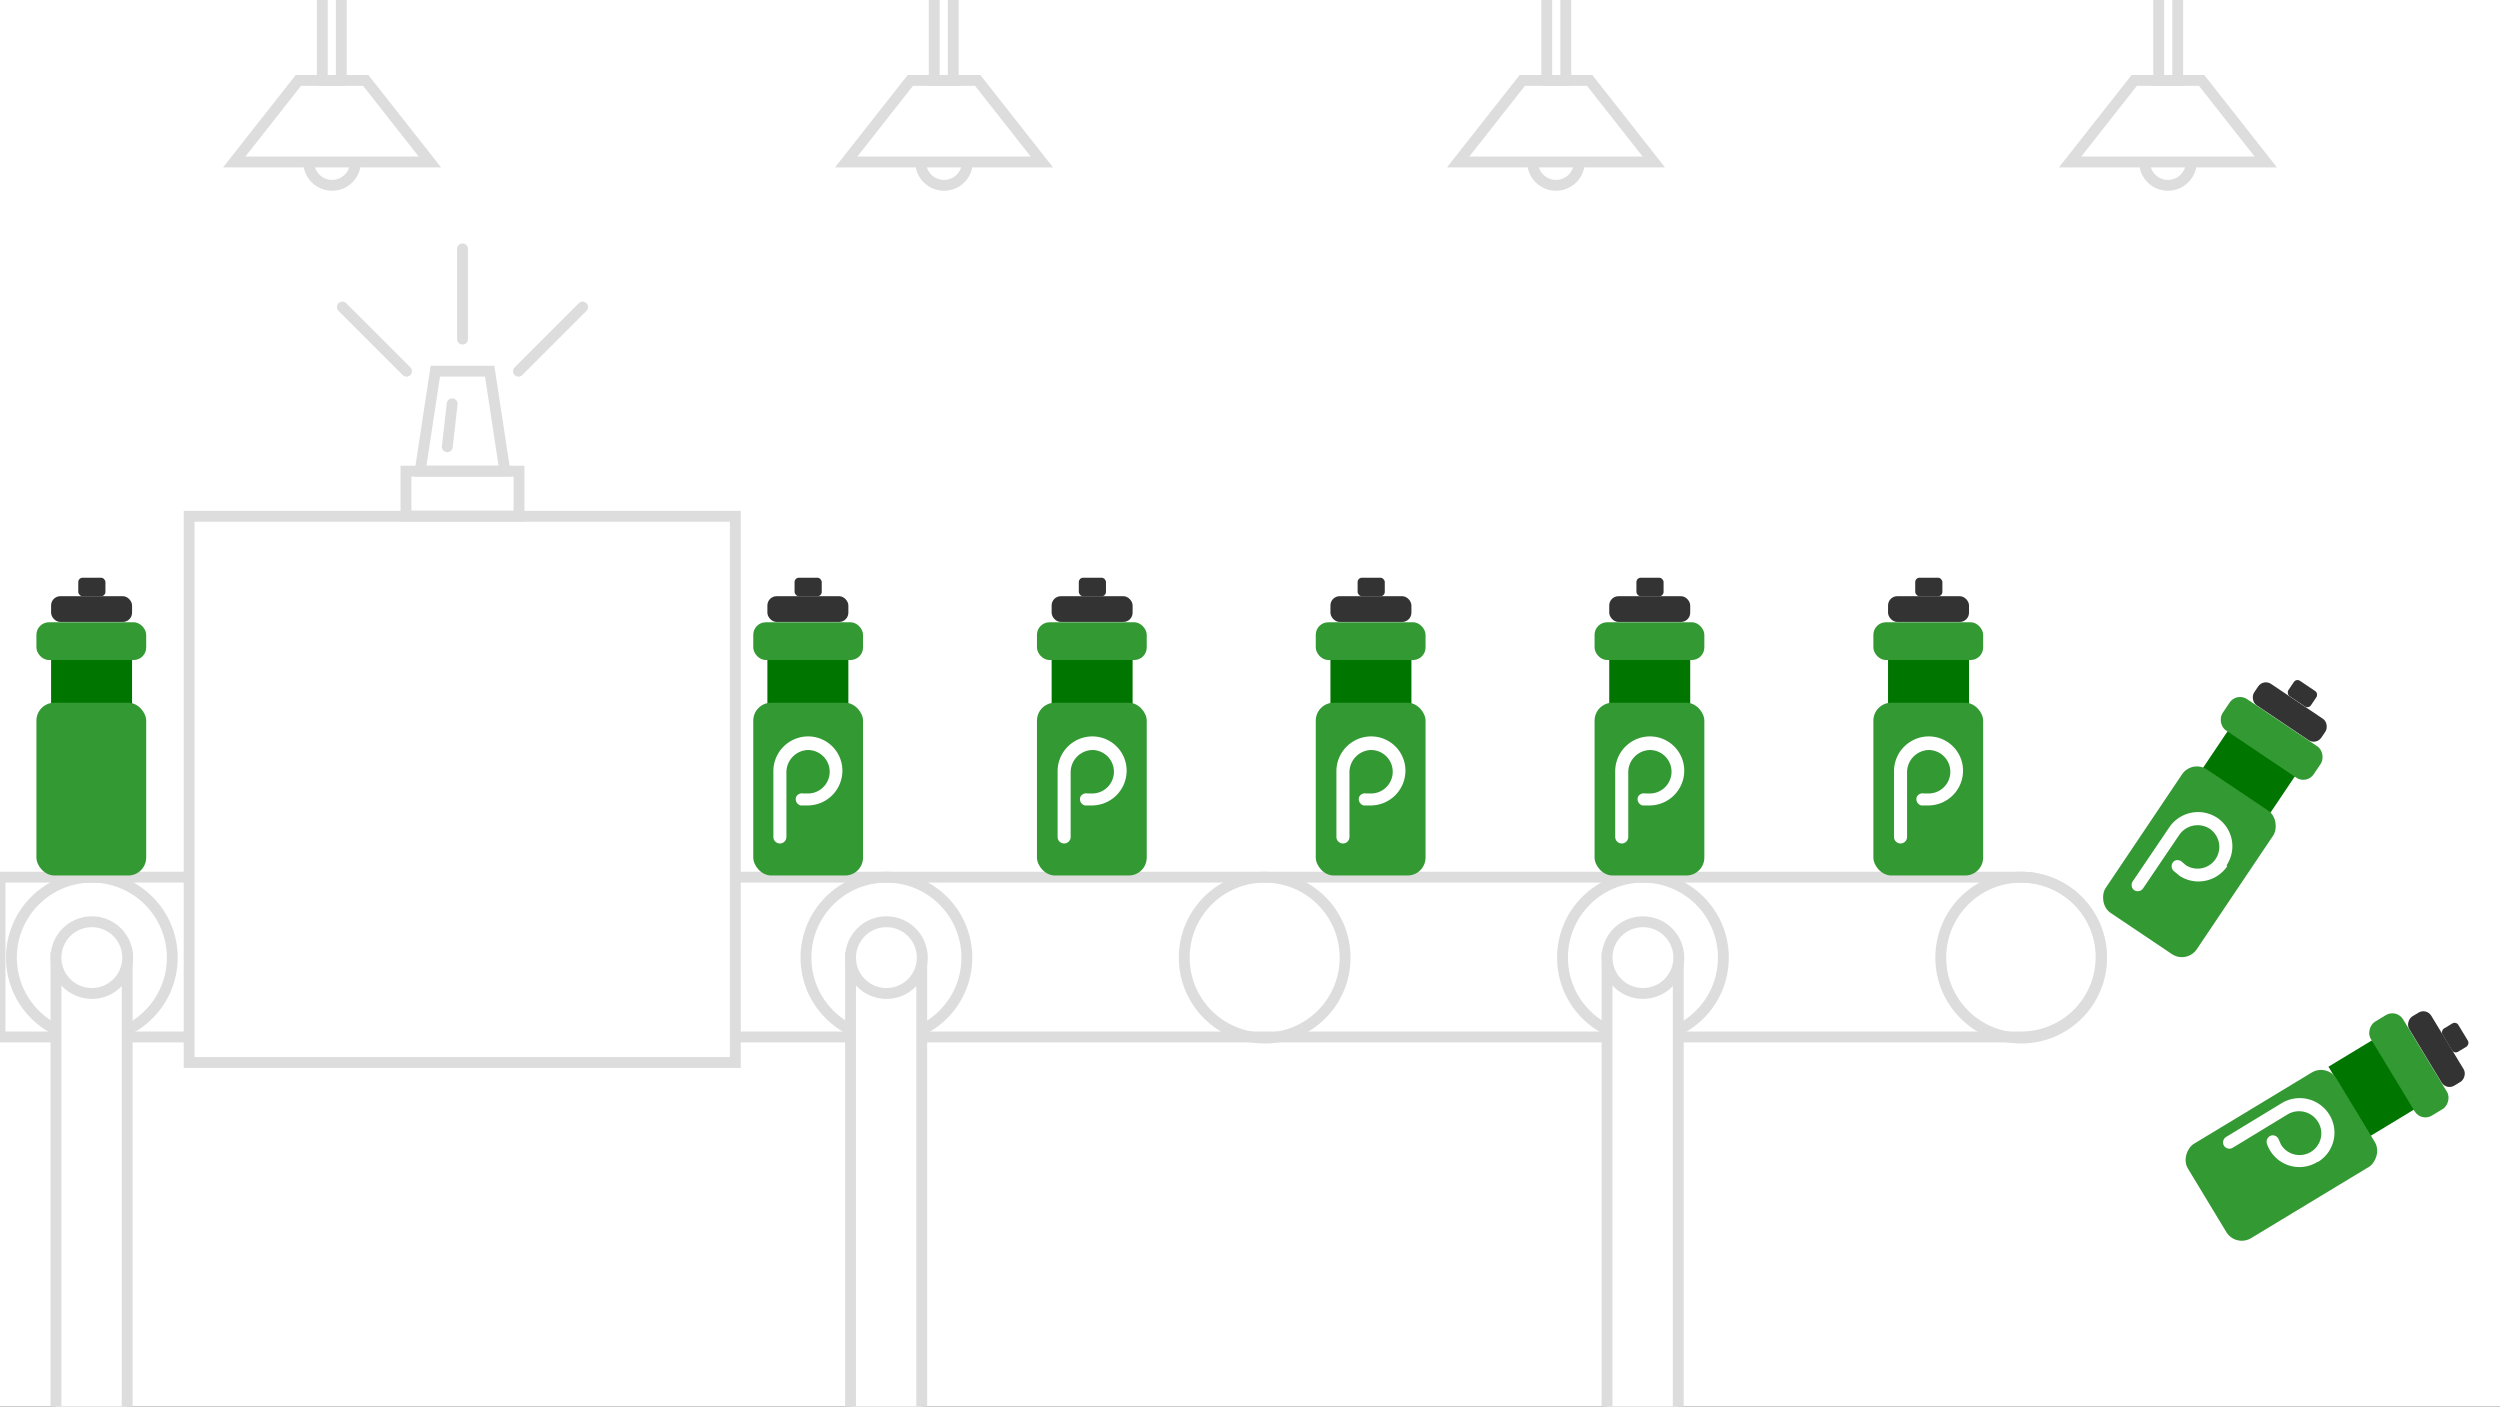 <svg id="Layer_1" data-name="Layer 1" xmlns="http://www.w3.org/2000/svg" width="460" height="258.8" viewBox="0 0 460 258.8"><rect x="0" y="0" width="460" height="258.8" fill="#808080" stroke="none"/><title>banner</title><rect width="460" height="258.75" fill="#fff"/><path d="M0,161.4H371.9a14.7,14.7,0,0,1,14.7,14.7v0a14.7,14.7,0,0,1-14.7,14.7H0a0,0,0,0,1,0,0V161.4a0,0,0,0,1,0,0Z" fill="none" stroke="#ddd" stroke-linecap="round" stroke-miterlimit="10" stroke-width="2"/><rect x="34.8" y="95" width="100.5" height="100.5" fill="#fff" stroke="#ddd" stroke-linecap="round" stroke-miterlimit="10" stroke-width="2"/><circle cx="371.9" cy="176.2" r="14.8" fill="none" stroke="#ddd" stroke-linecap="round" stroke-miterlimit="10" stroke-width="2"/><circle cx="302.3" cy="176.2" r="14.8" fill="none" stroke="#ddd" stroke-linecap="round" stroke-miterlimit="10" stroke-width="2"/><polyline points="295.7 258.8 295.7 176.2 308.8 176.2 308.8 258.8" fill="#fff" stroke="#ddd" stroke-linecap="round" stroke-miterlimit="10" stroke-width="2"/><circle cx="302.3" cy="176.2" r="6.6" fill="#fff" stroke="#ddd" stroke-linecap="round" stroke-miterlimit="10" stroke-width="2"/><circle cx="232.7" cy="176.2" r="14.8" fill="none" stroke="#ddd" stroke-linecap="round" stroke-miterlimit="10" stroke-width="2"/><circle cx="163.1" cy="176.2" r="14.8" fill="none" stroke="#ddd" stroke-linecap="round" stroke-miterlimit="10" stroke-width="2"/><circle cx="16.9" cy="176.2" r="14.8" fill="none" stroke="#ddd" stroke-linecap="round" stroke-miterlimit="10" stroke-width="2"/><rect x="74.7" y="86.7" width="20.8" height="8.26" fill="none" stroke="#ddd" stroke-linecap="round" stroke-miterlimit="10" stroke-width="2"/><polygon points="90.1 68.3 80.1 68.3 77.3 86.7 92.9 86.7 90.1 68.3" fill="none" stroke="#ddd" stroke-linecap="round" stroke-miterlimit="10" stroke-width="2"/><line x1="82.3" y1="82.2" x2="83.2" y2="74.3" fill="none" stroke="#ddd" stroke-linecap="round" stroke-miterlimit="10" stroke-width="2"/><line x1="74.8" y1="68.3" x2="63" y2="56.5" fill="none" stroke="#ddd" stroke-linecap="round" stroke-miterlimit="10" stroke-width="2"/><line x1="95.4" y1="68.3" x2="107.2" y2="56.5" fill="none" stroke="#ddd" stroke-linecap="round" stroke-miterlimit="10" stroke-width="2"/><line x1="85.1" y1="62.4" x2="85.1" y2="45.8" fill="none" stroke="#ddd" stroke-linecap="round" stroke-miterlimit="10" stroke-width="2"/><polyline points="156.5 258.8 156.5 176.2 169.6 176.2 169.6 258.8" fill="#fff" stroke="#ddd" stroke-linecap="round" stroke-miterlimit="10" stroke-width="2"/><circle cx="163.1" cy="176.2" r="6.6" fill="#fff" stroke="#ddd" stroke-linecap="round" stroke-miterlimit="10" stroke-width="2"/><polyline points="10.3 258.8 10.3 176.2 23.4 176.2 23.4 258.8" fill="#fff" stroke="#ddd" stroke-linecap="round" stroke-miterlimit="10" stroke-width="2"/><circle cx="16.9" cy="176.2" r="6.6" fill="#fff" stroke="#ddd" stroke-linecap="round" stroke-miterlimit="10" stroke-width="2"/><rect x="193.5" y="120" width="14.9" height="10.75" fill="#007500"/><rect x="190.8" y="129.3" width="20.2" height="31.79" rx="3.3" ry="3.3" fill="#393"/><rect x="190.8" y="114.5" width="20.2" height="6.94" rx="2.3" ry="2.3" fill="#393"/><rect x="193.5" y="109.7" width="14.9" height="4.74" rx="1.7" ry="1.7" fill="#333"/><rect x="198.5" y="106.3" width="5" height="3.41" rx="0.8" ry="0.8" fill="#333"/><path d="M207.3,141.8a6.4,6.4,0,0,1-6.2,6.4h-1.5a1.2,1.2,0,0,1-.8-1.6h0a1.2,1.2,0,0,1,1.3-.6h1a4,4,0,0,0,1.6-7.6,4,4,0,0,0-1.7-.4,4.1,4.1,0,0,0-4,4.1v11.9a1.2,1.2,0,0,1-1.2,1.2h0a1.2,1.2,0,0,1-1.2-1.2V141.9a6.4,6.4,0,0,1,6.4-6.4,6.3,6.3,0,0,1,6.3,6.3Z" fill="#fff"/><rect x="244.8" y="120" width="14.9" height="10.75" fill="#007500"/><rect x="242.1" y="129.3" width="20.2" height="31.79" rx="3.3" ry="3.3" fill="#393"/><rect x="242.1" y="114.5" width="20.2" height="6.94" rx="2.3" ry="2.3" fill="#393"/><rect x="244.8" y="109.7" width="14.9" height="4.74" rx="1.7" ry="1.7" fill="#333"/><rect x="249.8" y="106.3" width="5" height="3.41" rx="0.8" ry="0.8" fill="#333"/><path d="M258.6,141.8a6.4,6.4,0,0,1-6.2,6.4h-1.5a1.2,1.2,0,0,1-.8-1.6h0a1.2,1.2,0,0,1,1.3-.6h1a4,4,0,0,0,1.6-7.6,4,4,0,0,0-1.7-.4,4.1,4.1,0,0,0-4,4.1v11.9a1.2,1.2,0,0,1-1.2,1.2h0a1.2,1.2,0,0,1-1.2-1.2V141.9a6.4,6.4,0,0,1,6.4-6.4,6.3,6.3,0,0,1,6.3,6.3Z" fill="#fff"/><rect x="141.2" y="120" width="14.9" height="10.75" fill="#007500"/><rect x="138.6" y="129.3" width="20.2" height="31.79" rx="3.3" ry="3.3" fill="#393"/><rect x="138.6" y="114.5" width="20.2" height="6.94" rx="2.3" ry="2.3" fill="#393"/><rect x="141.2" y="109.7" width="14.9" height="4.74" rx="1.7" ry="1.7" fill="#333"/><rect x="146.2" y="106.3" width="5" height="3.41" rx="0.8" ry="0.8" fill="#333"/><path d="M155,141.8a6.4,6.4,0,0,1-6.2,6.4h-1.5a1.2,1.2,0,0,1-.8-1.6h0a1.2,1.2,0,0,1,1.3-.6h1a4,4,0,0,0,1.6-7.6,4,4,0,0,0-1.7-.4,4.1,4.1,0,0,0-4,4.1v11.9a1.2,1.2,0,0,1-1.2,1.2h0a1.2,1.2,0,0,1-1.2-1.2V141.9a6.4,6.4,0,0,1,6.4-6.4,6.3,6.3,0,0,1,6.3,6.3Z" fill="#fff"/><rect x="9.4" y="120" width="14.9" height="10.75" fill="#007500"/><rect x="6.7" y="129.3" width="20.2" height="31.79" rx="3.3" ry="3.3" fill="#393"/><rect x="6.7" y="114.5" width="20.2" height="6.94" rx="2.3" ry="2.3" fill="#393"/><rect x="9.4" y="109.7" width="14.9" height="4.74" rx="1.7" ry="1.7" fill="#333"/><rect x="14.4" y="106.3" width="5" height="3.41" rx="0.8" ry="0.8" fill="#333"/><rect x="296.1" y="120" width="14.9" height="10.75" fill="#007500"/><rect x="293.4" y="129.3" width="20.2" height="31.79" rx="3.3" ry="3.3" fill="#393"/><rect x="293.4" y="114.5" width="20.2" height="6.94" rx="2.3" ry="2.3" fill="#393"/><rect x="296.1" y="109.7" width="14.9" height="4.74" rx="1.7" ry="1.7" fill="#333"/><rect x="301.1" y="106.3" width="5" height="3.41" rx="0.8" ry="0.8" fill="#333"/><path d="M309.9,141.8a6.4,6.4,0,0,1-6.2,6.4h-1.5a1.2,1.2,0,0,1-.8-1.6h0a1.2,1.2,0,0,1,1.3-.6h1a4,4,0,0,0,1.6-7.6,4,4,0,0,0-1.7-.4,4.1,4.1,0,0,0-4,4.1v11.9a1.2,1.2,0,0,1-1.2,1.2h0a1.2,1.2,0,0,1-1.2-1.2V141.9a6.4,6.4,0,0,1,6.4-6.4,6.3,6.3,0,0,1,6.3,6.3Z" fill="#fff"/><rect x="347.4" y="120" width="14.9" height="10.75" fill="#007500"/><rect x="344.7" y="129.3" width="20.2" height="31.79" rx="3.3" ry="3.3" fill="#393"/><rect x="344.7" y="114.5" width="20.2" height="6.94" rx="2.3" ry="2.3" fill="#393"/><rect x="347.4" y="109.7" width="14.9" height="4.74" rx="1.7" ry="1.7" fill="#333"/><rect x="352.4" y="106.3" width="5" height="3.41" rx="0.8" ry="0.8" fill="#333"/><path d="M361.2,141.8a6.4,6.4,0,0,1-6.2,6.4h-1.5a1.2,1.2,0,0,1-.8-1.6h0a1.2,1.2,0,0,1,1.3-.6h1a4,4,0,0,0,1.6-7.6,4,4,0,0,0-1.7-.4,4.1,4.1,0,0,0-4,4.1v11.9a1.2,1.2,0,0,1-1.2,1.2h0a1.2,1.2,0,0,1-1.2-1.2V141.9a6.4,6.4,0,0,1,6.4-6.4,6.3,6.3,0,0,1,6.3,6.3Z" fill="#fff"/><rect x="406.2" y="136.9" width="14.9" height="10.75" transform="translate(149.8 -206.7) rotate(33.9)" fill="#007500"/><rect x="392.5" y="142.8" width="20.2" height="31.79" rx="3.3" ry="3.3" transform="translate(157.2 -197.7) rotate(33.9)" fill="#393"/><rect x="407.7" y="132.6" width="20.2" height="6.94" rx="2.3" ry="2.3" transform="translate(147.1 -210.1) rotate(33.9)" fill="#393"/><rect x="413.6" y="128.8" width="14.9" height="4.74" rx="1.7" ry="1.7" transform="translate(145 -212.7) rotate(33.9)" fill="#333"/><rect x="420.9" y="126.1" width="5" height="3.41" rx="0.8" ry="0.8" transform="translate(143.5 -214.6) rotate(33.9)" fill="#333"/><path d="M409.8,159.4a6.4,6.4,0,0,1-8.7,1.8l-1.2-1a1.2,1.2,0,0,1,.2-1.8h0a1.2,1.2,0,0,1,1.4.2l.7.6a4,4,0,0,0,5.6-5.4,4,4,0,0,0-1.2-1.3,4.1,4.1,0,0,0-5.6,1.1l-6.7,9.9a1.2,1.2,0,0,1-1.6.3h0a1.2,1.2,0,0,1-.3-1.6l6.7-9.9a6.4,6.4,0,0,1,8.9-1.8,6.3,6.3,0,0,1,1.7,8.7Z" fill="#fff"/><rect x="429.7" y="194.5" width="14.9" height="10.75" transform="translate(381.4 -277.6) rotate(58.8)" fill="#007500"/><rect x="410.1" y="194.3" width="20.2" height="31.79" rx="3.3" ry="3.3" transform="matrix(0.52, 0.86, -0.86, 0.52, 382.04, -258.09)" fill="#393"/><rect x="433.4" y="192.6" width="20.2" height="6.94" rx="2.3" ry="2.3" transform="translate(381.2 -284.9) rotate(58.8)" fill="#393"/><rect x="441.1" y="190.6" width="14.9" height="4.74" rx="1.7" ry="1.7" transform="translate(381 -290.6) rotate(58.8)" fill="#333"/><rect x="449.5" y="189.2" width="5" height="3.41" rx="0.8" ry="0.8" transform="translate(380.9 -294.6) rotate(58.8)" fill="#333"/><path d="M426.4,213.8a6.3,6.3,0,0,1-9.3-3.4,1.2,1.2,0,0,1,1-1.5h0a1.2,1.2,0,0,1,1.2.8l.4.9a4,4,0,0,0,7.4-2.5,4,4,0,0,0-.6-1.7A4.1,4.1,0,0,0,421,205l-10.2,6.2a1.2,1.2,0,0,1-1.6-.4h0a1.2,1.2,0,0,1,.4-1.6l10.2-6.2a6.4,6.4,0,0,1,8.8,2.1,6.3,6.3,0,0,1-2.1,8.7Z" fill="#fff"/><circle cx="61.1" cy="29.8" r="4.3" fill="#fff" stroke="#ddd" stroke-linecap="round" stroke-miterlimit="10" stroke-width="2"/><polygon points="79.1 29.8 43.1 29.8 54.9 14.8 67.3 14.8 79.1 29.8" fill="#fff" stroke="#ddd" stroke-linecap="round" stroke-miterlimit="10" stroke-width="2"/><polyline points="59.3 0 59.3 14.8 62.8 14.8 62.8 0" fill="#fff" stroke="#ddd" stroke-linecap="round" stroke-miterlimit="10" stroke-width="2"/><circle cx="173.7" cy="29.8" r="4.3" fill="#fff" stroke="#ddd" stroke-linecap="round" stroke-miterlimit="10" stroke-width="2"/><polygon points="191.7 29.8 155.7 29.8 167.5 14.8 179.9 14.8 191.7 29.8" fill="#fff" stroke="#ddd" stroke-linecap="round" stroke-miterlimit="10" stroke-width="2"/><polyline points="171.9 0 171.9 14.8 175.4 14.8 175.4 0" fill="#fff" stroke="#ddd" stroke-linecap="round" stroke-miterlimit="10" stroke-width="2"/><circle cx="286.3" cy="29.8" r="4.3" fill="#fff" stroke="#ddd" stroke-linecap="round" stroke-miterlimit="10" stroke-width="2"/><polygon points="304.3 29.8 268.3 29.8 280.1 14.8 292.5 14.8 304.3 29.8" fill="#fff" stroke="#ddd" stroke-linecap="round" stroke-miterlimit="10" stroke-width="2"/><polyline points="284.6 0 284.6 14.8 288.1 14.8 288.1 0" fill="#fff" stroke="#ddd" stroke-linecap="round" stroke-miterlimit="10" stroke-width="2"/><circle cx="398.9" cy="29.8" r="4.3" fill="#fff" stroke="#ddd" stroke-linecap="round" stroke-miterlimit="10" stroke-width="2"/><polygon points="416.9 29.8 380.9 29.8 392.7 14.8 405.1 14.8 416.9 29.8" fill="#fff" stroke="#ddd" stroke-linecap="round" stroke-miterlimit="10" stroke-width="2"/><polyline points="397.2 0 397.2 14.8 400.7 14.8 400.7 0" fill="#fff" stroke="#ddd" stroke-linecap="round" stroke-miterlimit="10" stroke-width="2"/></svg>